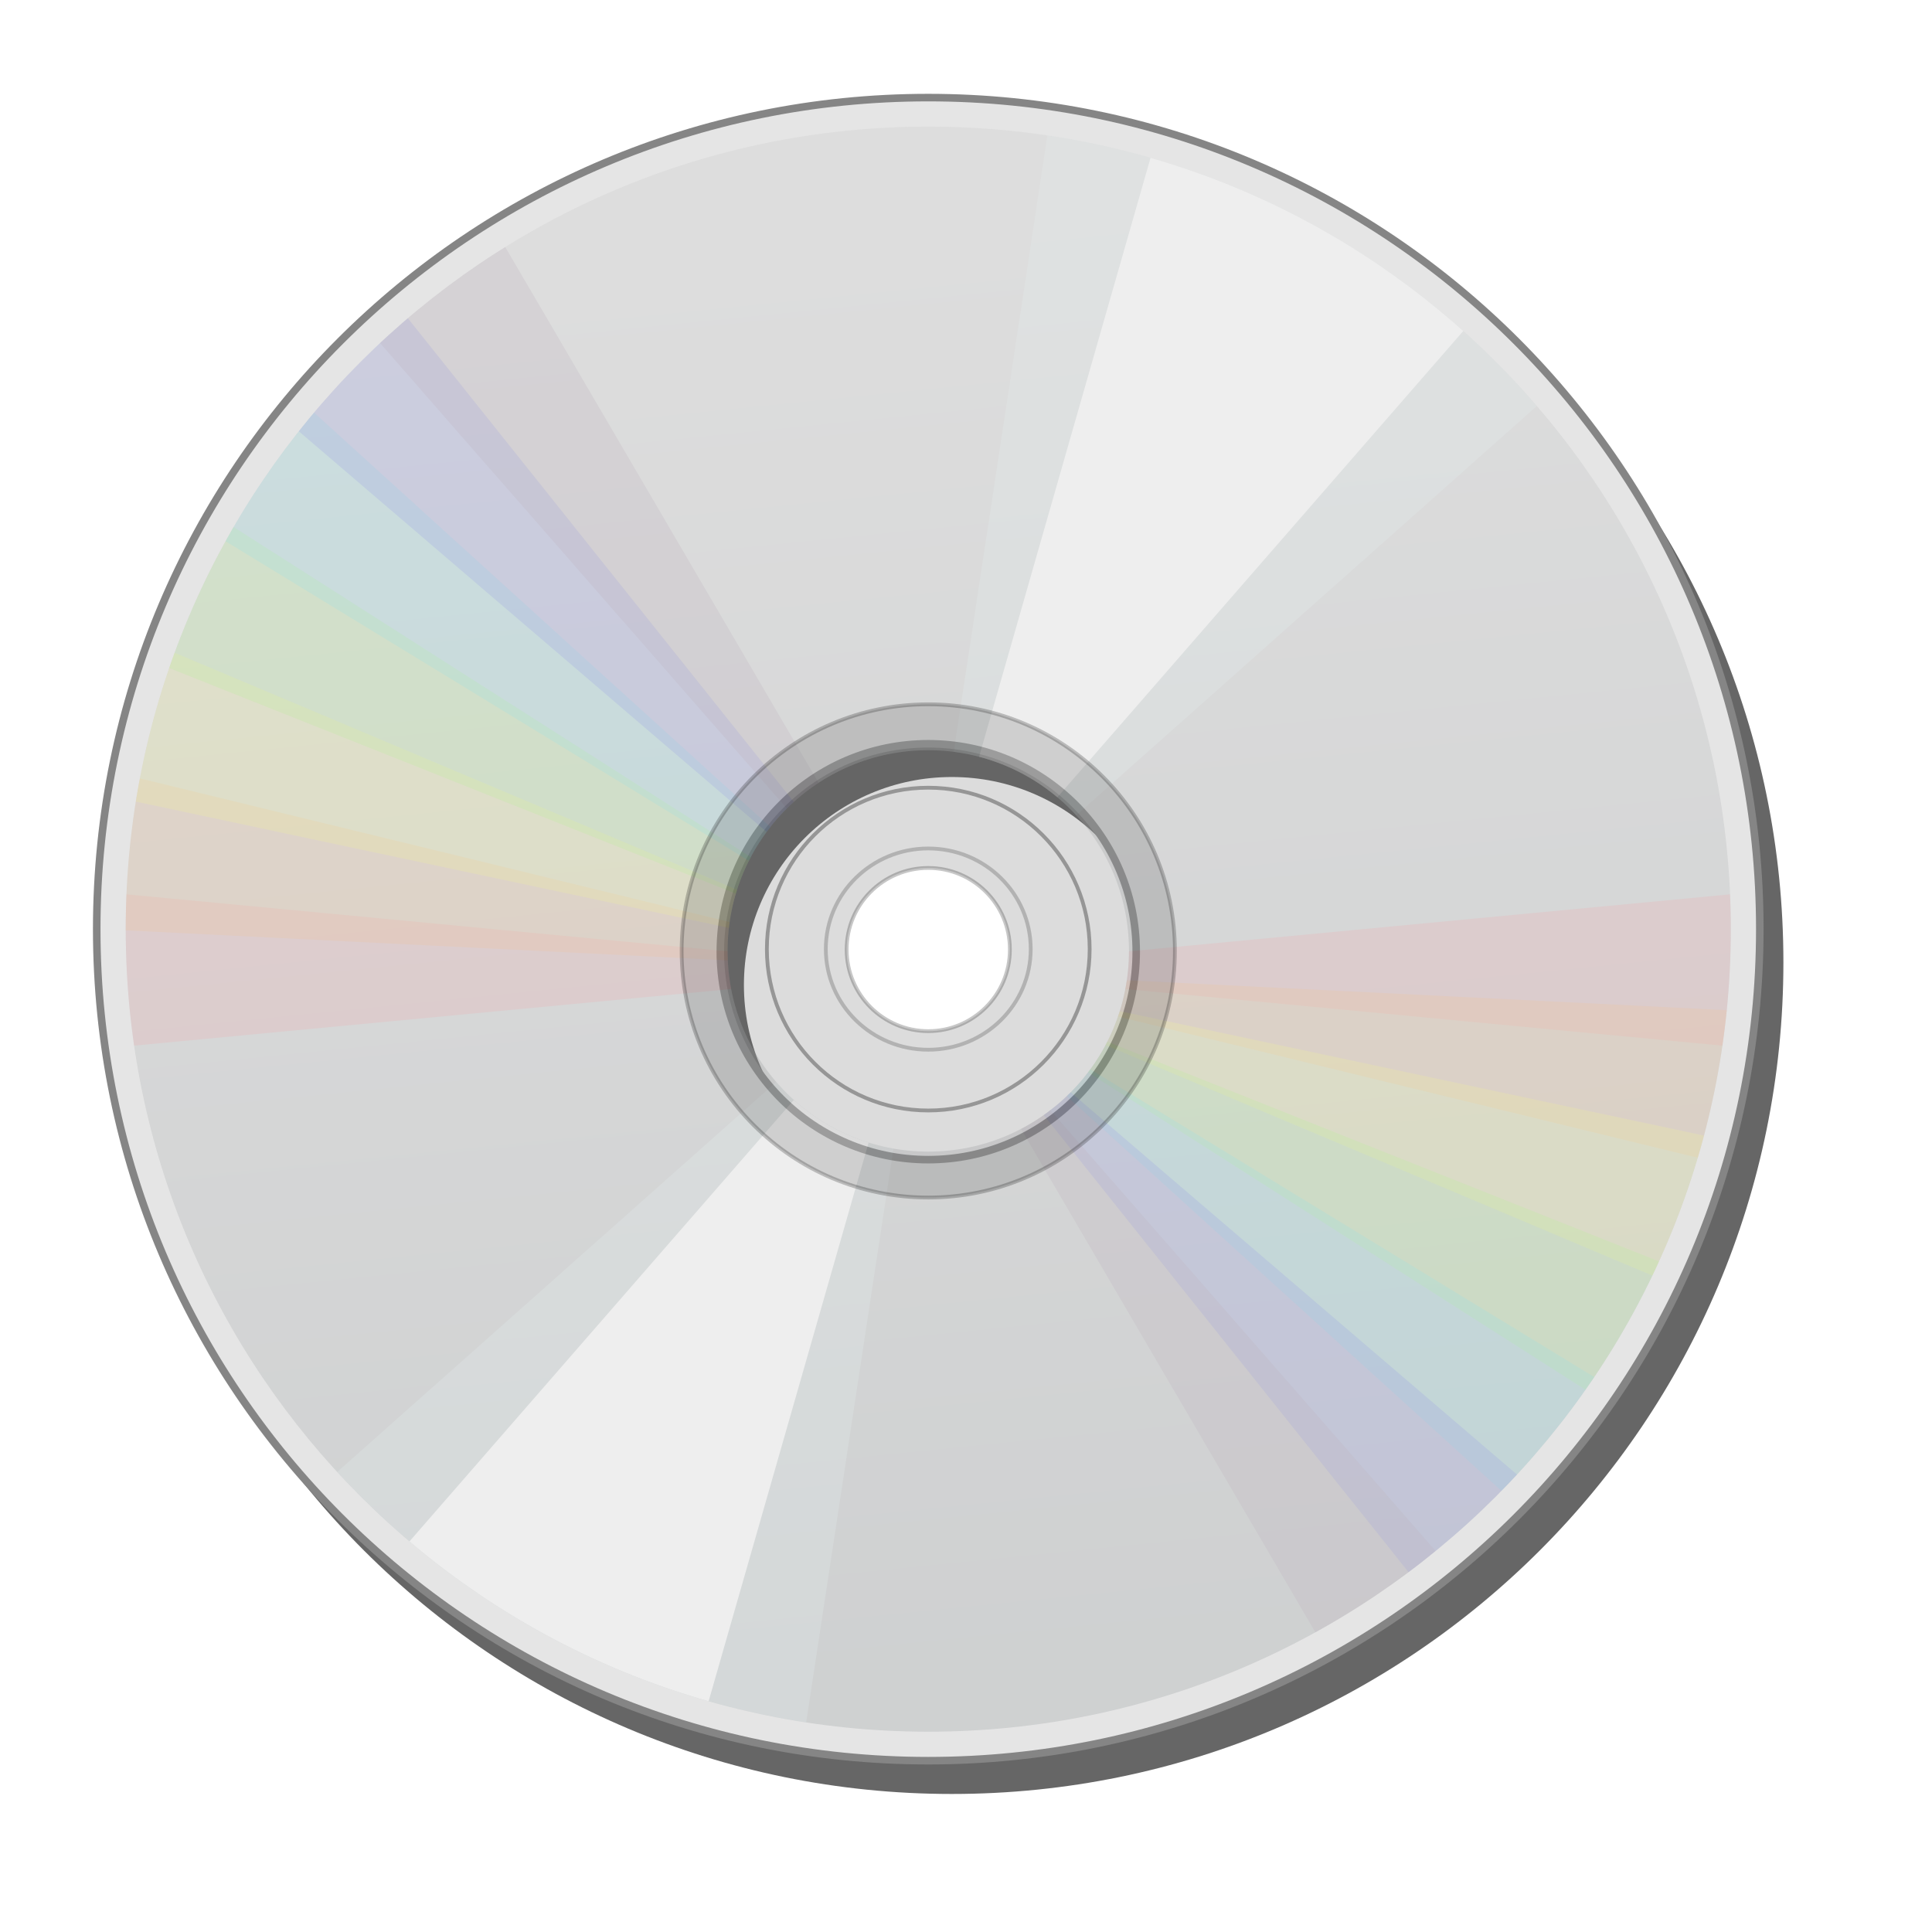 <?xml version="1.0" encoding="UTF-8" standalone="no"?>
<!-- Generator: Adobe Illustrator 13.0.0, SVG Export Plug-In . SVG Version: 6.00 Build 14948)  -->

<svg
   xmlns:dc="http://purl.org/dc/elements/1.1/"
   xmlns:cc="http://creativecommons.org/ns#"
   xmlns:rdf="http://www.w3.org/1999/02/22-rdf-syntax-ns#"
   xmlns:svg="http://www.w3.org/2000/svg"
   xmlns="http://www.w3.org/2000/svg"
   xmlns:xlink="http://www.w3.org/1999/xlink"
   xmlns:sodipodi="http://sodipodi.sourceforge.net/DTD/sodipodi-0.dtd"
   xmlns:inkscape="http://www.inkscape.org/namespaces/inkscape"
   version="1.1"
   x="0px"
   y="0px"
   width="128px"
   height="128px"
   viewBox="0 0 128 128"
   enable-background="new 0 0 128 128"
   xml:space="preserve"
   id="svg2"
   inkscape:version="0.91 r13725"
   sodipodi:docname="media-optical.svg"><sodipodi:namedview
     pagecolor="#ffffff"
     bordercolor="#666666"
     borderopacity="1"
     objecttolerance="10"
     gridtolerance="10"
     guidetolerance="10"
     inkscape:pageopacity="0"
     inkscape:pageshadow="2"
     inkscape:window-width="739"
     inkscape:window-height="480"
     id="namedview69"
     showgrid="false"
     inkscape:zoom="1.84375"
     inkscape:cx="64"
     inkscape:cy="64"
     inkscape:window-x="65"
     inkscape:window-y="24"
     inkscape:window-maximized="0"
     inkscape:current-layer="svg2" /><defs
     id="defs4"><filter
       id="Gaussian_Blur"><feGaussianBlur
         in="SourceGraphic"
         stdDeviation="3"
         id="feGaussianBlur7" /></filter><filter
       id="Gaussian_Blur2"><feGaussianBlur
         in="SourceGraphic"
         stdDeviation="1"
         id="feGaussianBlur10" /></filter></defs><g
     id="Layer_3"
     opacity="0.6"><g
       id="g13"><path
         d="M63.063,8.67c-30.427,0-55.092,24.666-55.092,55.092c0,30.428,24.666,55.093,55.092,55.093    c30.428,0,55.092-24.665,55.092-55.093C118.155,33.335,93.491,8.67,63.063,8.67z M63.063,79.033    c-7.609,0-13.777-6.168-13.777-13.776c0-7.609,6.168-13.778,13.777-13.778c7.607,0,13.777,6.169,13.777,13.778    C76.841,72.865,70.671,79.033,63.063,79.033z"
         style="filter:url(#Gaussian_Blur2)"
         id="path15" /></g></g><g
     id="Layer_3_copy"><g
       id="g18"><path
         fill="#E5E5E5"
         stroke="#858585"
         stroke-width="0.5"
         d="M61.5,6.466c-30.427,0-55.092,24.666-55.092,55.092    c0,30.428,24.666,55.092,55.092,55.092c30.428,0,55.092-24.664,55.092-55.092C116.592,31.132,91.928,6.466,61.5,6.466z     M61.5,76.83c-7.609,0-13.777-6.169-13.777-13.777S53.891,49.276,61.5,49.276c7.607,0,13.777,6.168,13.777,13.777    S69.107,76.83,61.5,76.83z"
         id="path20" /></g></g><g
     id="Layer_1"
     style="opacity:0.33"><g
       id="g23"
       style=""><linearGradient
         id="SVGID_1_"
         gradientUnits="userSpaceOnUse"
         x1="56.686"
         y1="13.915"
         x2="66.353"
         y2="109.582"><stop
           offset="0"
           style="stop-color:#CCCCCC"
           id="stop26" /><stop
           offset="1"
           style="stop-color:#A1A6A8"
           id="stop28" /></linearGradient><path
         d="M61.5,8.389c-29.365,0-53.17,23.805-53.17,53.17s23.805,53.17,53.17,53.17    s53.17-23.805,53.17-53.17S90.865,8.389,61.5,8.389z M61.5,76.297c-7.344,0-13.297-5.953-13.297-13.296S54.156,49.705,61.5,49.705    c7.343,0,13.297,5.953,13.297,13.296S68.843,76.297,61.5,76.297z"
         id="path30"
         fill="url(#SVGID_1_)"
         style="" /></g><g
       id="g32"
       style=""><g
         id="g34"
         style=""><defs
           id="defs36"><path
             id="SVGID_2_"
             d="M61.5,8.389c-29.365,0-53.17,23.805-53.17,53.17s23.805,53.17,53.17,53.17s53.17-23.805,53.17-53.17      S90.865,8.389,61.5,8.389z M61.5,76.297c-7.344,0-13.297-5.953-13.297-13.296S54.156,49.705,61.5,49.705      c7.343,0,13.297,5.953,13.297,13.296S68.843,76.297,61.5,76.297z" /></defs><clipPath
           id="SVGID_3_"><use
             xlink:href="#SVGID_2_"
             overflow="visible"
             id="use40" /></clipPath><polygon
           clip-path="url(#SVGID_3_)"
           points="152.237,72.892 61.5,64.288 -29.238,72.892      -29.238,55.687 61.5,64.288 152.237,55.687    "
           style="filter:url(#Gaussian_Blur)"
           id="polygon42"
           fill="#FF3D45"
           opacity="0.5" /><polygon
           clip-path="url(#SVGID_3_)"
           points="-10.94,127.093 61.184,63.012 75.678,-32.375      133.301,-1.077 61.184,63.012 46.678,158.391    "
           style="filter:url(#Gaussian_Blur)"
           id="polygon44"
           fill="#E0FFFF"
           opacity="0.5" /><polygon
           clip-path="url(#SVGID_3_)"
           points="0.146,133.114 61.182,63.011 86.764,-26.354 122.215,-7.099      61.182,63.011 35.592,152.368    "
           style="filter:url(#Gaussian_Blur)"
           id="polygon46"
           fill="#FFFFFF" /><polygon
           clip-path="url(#SVGID_3_)"
           points="144.783,84.571 61.5,64.288 -24.111,60.02      -21.784,44.008 61.5,64.288 147.11,68.559    "
           style="filter:url(#Gaussian_Blur)"
           id="polygon48"
           fill="#FF8000"
           opacity="0.5" /><polygon
           clip-path="url(#SVGID_3_)"
           points="137.329,96.25 61.5,64.288 -18.984,47.148      -14.329,32.329 61.5,64.288 141.984,81.431    "
           style="filter:url(#Gaussian_Blur)"
           id="polygon50"
           fill="#FFFF00"
           opacity="0.5" /><polygon
           clip-path="url(#SVGID_3_)"
           points="129.875,107.929 61.5,64.288 -13.857,34.276      -6.875,20.65 61.5,64.288 136.857,94.303    "
           style="filter:url(#Gaussian_Blur)"
           id="polygon52"
           fill="#5EFF00"
           opacity="0.5" /><polygon
           clip-path="url(#SVGID_3_)"
           points="122.421,119.608 61.5,64.289 -8.73,21.403 0.58,8.97      61.5,64.289 131.731,107.175    "
           style="filter:url(#Gaussian_Blur)"
           id="polygon54"
           fill="#00D3DF"
           opacity="0.5" /><polygon
           clip-path="url(#SVGID_3_)"
           points="114.967,131.287 61.501,64.289 -3.604,8.532      8.034,-2.708 61.501,64.289 126.605,120.047    "
           style="filter:url(#Gaussian_Blur)"
           id="polygon56"
           fill="#0012DF"
           opacity="0.5" /><polygon
           clip-path="url(#SVGID_3_)"
           points="107.513,142.967 61.501,64.289 1.523,-4.34      15.488,-14.387 61.501,64.289 121.479,132.919    "
           style="filter:url(#Gaussian_Blur)"
           id="polygon58"
           fill="#6B476B"
           opacity="0.5" /></g></g></g><g
     id="Layer_2"><g
       id="g61"><path
         opacity="0.22"
         fill="#636363"
         stroke="#000000"
         stroke-width="0.25"
         d="M61.5,46.661c-9.024,0-16.34,7.315-16.34,16.34    c0,9.024,7.315,16.339,16.34,16.339S77.84,72.024,77.84,63C77.84,53.976,70.524,46.661,61.5,46.661z M61.5,68.316    c-2.986,0-5.407-2.421-5.407-5.406c0-2.986,2.421-5.406,5.407-5.406c2.985,0,5.407,2.42,5.407,5.406    C66.906,65.896,64.485,68.316,61.5,68.316z"
         id="path63" /></g><circle
       opacity="0.5"
       fill="none"
       stroke="#505050"
       stroke-width="0.25"
       cx="61.5"
       cy="62.88"
       r="10.693"
       id="circle65" /><ellipse
       opacity="0.3"
       fill="none"
       stroke="#505050"
       stroke-width="0.25"
       cx="61.5"
       cy="62.88"
       rx="6.788"
       ry="6.667"
       id="ellipse67" /></g></svg>